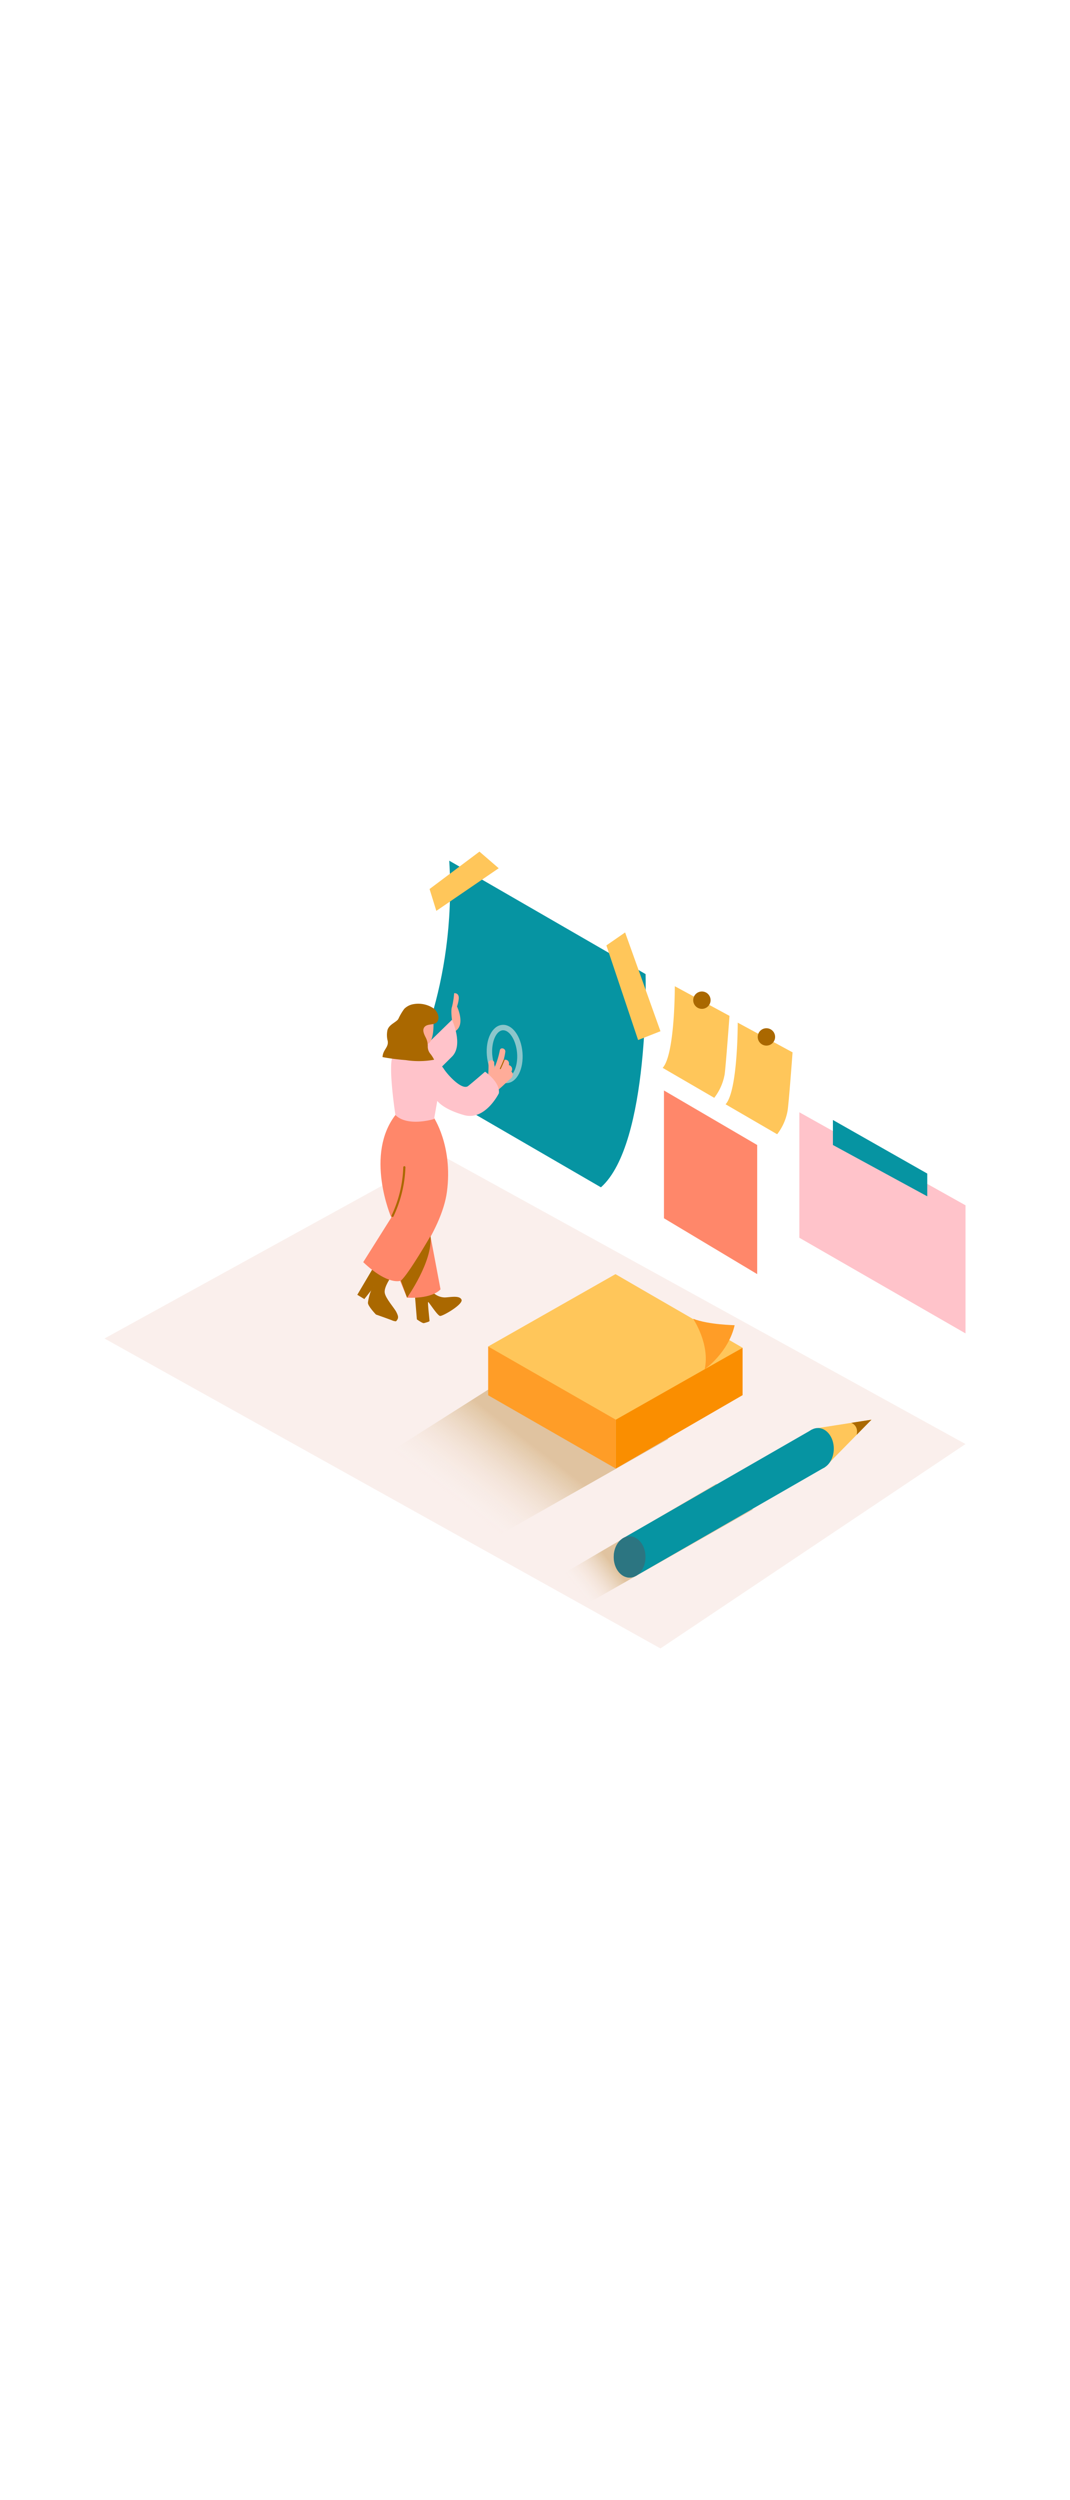 <svg id="_0070_notes" data-name="0070_notes" xmlns="http://www.w3.org/2000/svg" xmlns:xlink="http://www.w3.org/1999/xlink" viewBox="0 0 500 500" data-imageid="notes-58" imageName="Notes" class="illustrations_image" style="width: 214px;"><defs><style>.cls-1_notes-58{fill:#faefec;}.cls-14_notes-58,.cls-2_notes-58,.cls-3_notes-58,.cls-4_notes-58{isolation:isolate;}.cls-2_notes-58,.cls-3_notes-58,.cls-4_notes-58{opacity:0.32;}.cls-2_notes-58{fill:url(#linear-gradient);}.cls-3_notes-58{fill:url(#linear-gradient-2-notes-58);}.cls-4_notes-58{fill:url(#linear-gradient-3-notes-58);}.cls-5_notes-58{fill:#ffc3ca;}.cls-6_notes-58{fill:#ff876a;}.cls-7_notes-58{fill:#ffc65a;}.cls-8_notes-58{fill:#68e1fd;}.cls-9_notes-58{fill:#aa6800;}.cls-10_notes-58{fill:#fa8e00;}.cls-11_notes-58{fill:#ff9d27;}.cls-12_notes-58{fill:#ffac99;}.cls-13_notes-58{opacity:0.55;}.cls-14_notes-58{fill:#505a63;opacity:0.52;}</style><linearGradient id="linear-gradient-notes-58" x1="134.14" y1="1856.86" x2="194.86" y2="1896.67" gradientTransform="matrix(1, 0, 0, -1, 0, 2164.63)" gradientUnits="userSpaceOnUse"><stop offset="0" stop-color="#faefec" stop-opacity="0"/><stop offset="0.98" stop-color="#aa6800"/></linearGradient><linearGradient id="linear-gradient-2-notes-58" x1="272.55" y1="1751.44" x2="289.1" y2="1764.47" xlink:href="#linear-gradient-notes-58"/><linearGradient id="linear-gradient-3-notes-58" x1="219.46" y1="1790.53" x2="246.79" y2="1826.16" xlink:href="#linear-gradient-notes-58"/></defs><polygon id="Base_notes-58" class="cls-1_notes-58" points="48.83 291.34 308.63 436.17 451.17 340.66 205.32 205.2 48.83 291.34"/><g id="Shadow_notes-58"><path class="cls-2_notes-58" d="M187.3,259,109,303l28.66,17.12,76.59-43.53C203.89,269.54,196.33,267.7,187.3,259Z"/><path class="cls-3_notes-58" d="M334.71,359.27l-77.54,45.51,18.06,10,76.6-43.53C341.47,364.24,343.68,367.92,334.71,359.27Z"/><path class="cls-4_notes-58" d="M269.47,289l-97.58,61.91,59.05,33.6,81.4-46.2C302,331.27,278.43,297.67,269.47,289Z"/></g><g id="Note_notes-58"><polygon class="cls-5_notes-58" points="451.17 229.1 373.53 185.63 373.53 244.27 451.17 288.96 451.17 229.1"/><polygon class="cls-6_notes-58" points="310.26 175.45 353.83 200.93 353.83 261.26 310.26 235.16 310.26 175.45"/><path class="cls-7_notes-58" d="M315.33,126.73s.11,31.82-5.67,38.15l24.1,14a25.1,25.1,0,0,0,4.87-11c.51-3.59,2.26-27.29,2.26-27.29Z"/><path class="cls-7_notes-58" d="M344.73,143.75s.11,31.83-5.67,38.15l24.1,14a25,25,0,0,0,4.87-11c.58-3.47,2.33-27.27,2.33-27.27Z"/><path class="cls-8_notes-58 targetColor" d="M209.93,68.07l91.75,53s2.1,79.26-20.87,99.63l-90-52.22S213.56,127.58,209.93,68.07Z" style="fill: rgb(6, 148, 162);"/><polygon class="cls-7_notes-58" points="283.36 107.66 292.11 101.6 308.63 147.76 298.18 151.87 283.36 107.66"/><polygon class="cls-7_notes-58" points="203.89 91.52 233.04 71.6 224.05 63.83 200.73 81.31 203.89 91.52"/><polygon class="cls-8_notes-58 targetColor" points="389.21 189.23 389.21 200.92 433.3 224.91 433.3 214.27 389.21 189.23" style="fill: rgb(6, 148, 162);"/><circle class="cls-9_notes-58" cx="358.14" cy="150.42" r="4.06"/><circle class="cls-9_notes-58" cx="327.99" cy="133.25" r="4.06"/></g><g id="Note-2_notes-58" data-name="Note"><path class="cls-7_notes-58" d="M228.11,295.08c.76,1.23,59.64,34.22,59.64,34.22l40.77-22.87L347,295.67l-22.72-13.18c-5.25-3-36.68-21.22-36.68-21.22Z"/><polygon class="cls-10_notes-58" points="287.75 329.28 287.75 352.12 347 317.82 347 295.67 287.75 329.28"/><polygon class="cls-11_notes-58" points="228.11 295.08 228.11 317.87 287.75 352.12 287.75 329.28 228.11 295.08"/><path class="cls-11_notes-58" d="M323.89,282.12s8,11.76,5.4,23.61c0,0,11.06-7.72,14-20.59C343.23,285.07,331.4,285,323.89,282.12Z"/></g><g id="Character_notes-58"><path class="cls-12_notes-58" d="M211.21,142.38s-.64-4.35,0-6a37,37,0,0,0,1-6.36,1.77,1.77,0,0,1,2,1.11c.62,1.4-.66,5.07-.66,5.07s3.61,7.5,0,10.9S211.21,142.38,211.21,142.38Z"/><path class="cls-5_notes-58" d="M187.24,165.79l24-23.39s5.43,11.8,0,17.2l-22,21.87"/><path class="cls-9_notes-58" d="M182.76,262.56s-3.31,4.59-3,7.28,4.49,7.21,5.44,9.13,1.22,2.8,0,4.2-11.53-7.61-11.77-9.05,1.4-7,1.4-7l-4.58,5.8-3.29-2L174,259"/><path class="cls-9_notes-58" d="M184.07,283.25c-.28-.28-8.4-3.11-8.4-3.11s-3.84-4-3.74-5.51,1.51-7.58,2.95-7.52,1.6,8.08,1.6,8.08Z"/><path class="cls-9_notes-58" d="M193.8,270.16l1,12.24s2.64,1.93,3.29,1.76,2.59-.67,2.62-1-.94-8.65-.66-8.86,4.32,6.37,5.6,6.51,11-5.5,10-7.65-5.6-1-7.93-1a8.11,8.11,0,0,1-7.28-5.28"/><path class="cls-6_notes-58" d="M199.93,237l5.92,31.36s-3.41,4.47-15.65,3.91l-9.09-22.22"/><path class="cls-6_notes-58" d="M202.55,187.83s9.13,13.31,6.31,34.87c-2.49,19.11-21.57,41.62-21.57,41.62s-5.7,2.55-17.56-8.65l13.12-20.85s-12.78-29.59,2.31-48.41"/><g class="cls-13_notes-58"><path class="cls-1_notes-58" d="M227.51,159.07c-.65-7.62,2.5-13.89,7.17-14.28s8.82,5.26,9.46,12.88-2.5,14-7.21,14.34S228.15,166.74,227.51,159.07Zm2.53-.21c.51,6,3.59,10.82,6.72,10.56s5.37-5.6,4.86-11.54-3.58-10.82-6.72-10.56-5.37,5.6-4.87,11.6Z"/></g><path class="cls-12_notes-58" d="M228.28,162.28a1.4,1.4,0,0,1,2.66,0V165l.29-.58a39.07,39.07,0,0,0,2.33-7.7c.32-1.71,2.8-.94,2.56.71a27.88,27.88,0,0,1-.81,3.84l.26-.12a1.75,1.75,0,0,1,2.21,1.12l0,.12a2.45,2.45,0,0,1,0,1.26h.2a1.93,1.93,0,0,1,1.24,2.43,2.4,2.4,0,0,1-.27.53,1.81,1.81,0,0,1,.64,1,2.59,2.59,0,0,1-1.13,2.44c-.93.75-1.92,1.75-2.8,2.56-1.1,1.06-2.34,2.13-3.38,3s-2.71-2-2.8-2.92a1.22,1.22,0,0,1-1.54-.78,1.07,1.07,0,0,1-.05-.47A77.26,77.26,0,0,0,228.28,162.28Z"/><path class="cls-9_notes-58" d="M233.6,165.12q.93-2,1.74-4c.11-.28.57-.17.46.12-.54,1.39-1.14,2.76-1.79,4.11C233.88,165.65,233.46,165.4,233.6,165.12Z"/><path class="cls-5_notes-58" d="M201.16,158.43a43.22,43.22,0,0,1,6.16,6.8c1.72,2.8,8.62,10.4,11.47,8.11s7.88-6.67,7.88-6.67,7.18,4.94,6.44,10.1c0,0-6.38,13-16.34,10.16s-12.43-6.64-12.43-6.64l-1.5,8.49s-12.35,3.86-18.07-1.88c0,0-3.77-24.37-1-28"/><path class="cls-12_notes-58" d="M202.53,143.67c.1.28.31,9.13-2.7,10s-8.12-1.26-9.44-4.06.58-11.73,5.31-12.25S201.69,141.09,202.53,143.67Z"/><path class="cls-9_notes-58" d="M198.89,145.31c-2,1.4-.73,3.89.12,5.53a8.51,8.51,0,0,1,.88,4,5.25,5.25,0,0,0,1.29,3.56,14.88,14.88,0,0,1,1.68,2.68,39.8,39.8,0,0,1-13.29.17,101,101,0,0,1-10.82-1.4,6.53,6.53,0,0,1,.51-2.22c.86-1.95,2.26-3,1.92-5.3a10.77,10.77,0,0,1-.08-5.26c.64-1.81,2.17-2.65,3.62-3.71a8.45,8.45,0,0,0,1.19-1l.31-.51a25.91,25.91,0,0,1,2.68-4.54,7.89,7.89,0,0,1,4.28-2.2,12.8,12.8,0,0,1,9.8,2.24s2.58,2.48,1.76,5.14S200.67,144.1,198.89,145.31Z"/><path class="cls-9_notes-58" d="M201.16,243.49s-10.44,18.09-13.86,20.83l2.91,7.95S202.34,255.25,201.16,243.49Z"/><path class="cls-9_notes-58" d="M183,233.8a56.86,56.86,0,0,0,5.45-22.48.48.48,0,0,1,1,0,58.07,58.07,0,0,1-5.6,23C183.61,234.85,182.76,234.36,183,233.8Z"/></g><g id="Pencil_notes-58"><polyline class="cls-7_notes-58" points="382.19 333.19 407.24 329.28 385.44 351.5"/><ellipse class="cls-8_notes-58 targetColor" cx="382.2" cy="342.82" rx="7.43" ry="9.65" style="fill: rgb(6, 148, 162);"/><polygon class="cls-8_notes-58 targetColor" points="297.1 402.31 385.44 351.5 379.41 333.89 290.76 384.89 297.1 402.31" style="fill: rgb(6, 148, 162);"/><ellipse class="cls-8_notes-58 targetColor" cx="294.21" cy="393.43" rx="7.43" ry="9.65" style="fill: rgb(6, 148, 162);"/><ellipse class="cls-14_notes-58" cx="294.21" cy="393.43" rx="7.43" ry="9.65"/><path class="cls-9_notes-58" d="M407.24,329.28l-9.46,1.47s3.54,1.19,2.52,5.6Z"/></g></svg>